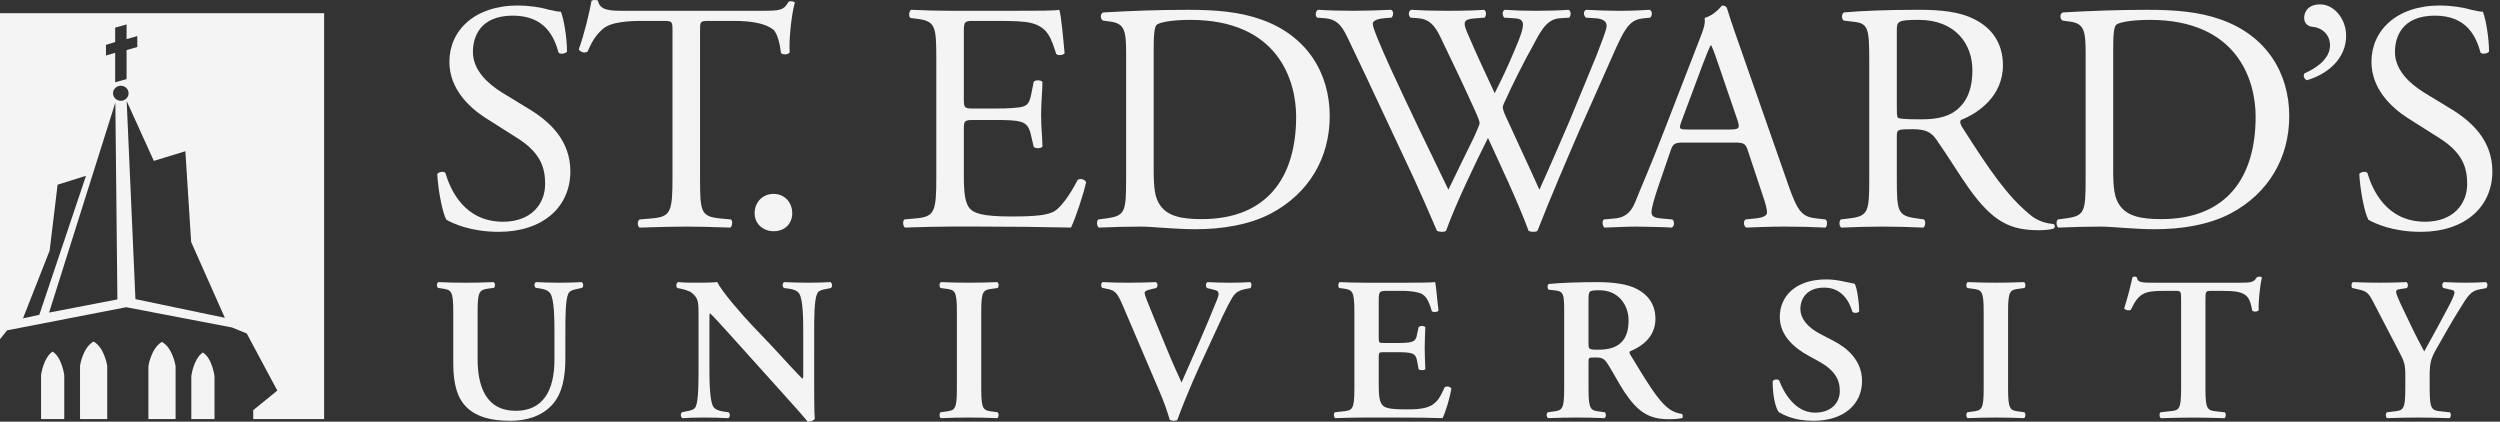 <?xml version="1.0" encoding="UTF-8"?>
<svg width="249px" height="42px" viewBox="0 0 249 42" version="1.1" xmlns="http://www.w3.org/2000/svg" xmlns:xlink="http://www.w3.org/1999/xlink">
    <rect x="0" y="0" width="249" height="42" fill="#333333" stroke="none"/>
    <!-- Generator: Sketch 51.3 (57544) - http://www.bohemiancoding.com/sketch -->
    <title>seu-logo copy</title>
    <desc>Created with Sketch.</desc>
    <defs></defs>
    <g id="Design" stroke="none" stroke-width="1" fill="none" fill-rule="evenodd">
        <g id="New-Homepage-Desin" transform="translate(-57, -5430)">
            <g id="Content" transform="translate(-44, 120)">
                <g id="FOOTER" transform="translate(5, 5239)">
                    <g id="seu-logo-copy" transform="translate(96, 71)">
                        <path d="M45.146,31.092 C45.146,28.932 44.957,28.868 43.975,28.728 L43.619,28.67 C43.472,28.522 43.493,28.179 43.661,28.099 C44.496,28.136 45.437,28.159 46.357,28.159 C47.298,28.159 48.238,28.138 49.159,28.099 C49.329,28.179 49.348,28.522 49.2,28.67 L48.742,28.728 C47.757,28.868 47.57,28.932 47.57,31.092 L47.57,35.75 C47.57,38.561 48.452,40.917 51.355,40.917 C54.096,40.917 55.223,38.905 55.223,35.81 L55.223,33.265 C55.223,31.74 55.203,29.848 54.824,29.256 C54.638,28.948 54.306,28.809 53.78,28.728 L53.363,28.669 C53.171,28.522 53.195,28.157 53.403,28.098 C54.114,28.136 54.91,28.158 55.724,28.158 C56.6,28.158 57.169,28.137 57.941,28.098 C58.106,28.2 58.145,28.522 57.98,28.669 L57.521,28.772 C57.125,28.853 56.75,28.931 56.6,29.256 C56.31,29.868 56.31,31.655 56.31,33.265 L56.31,35.686 C56.31,37.537 56.02,39.249 54.93,40.391 C53.842,41.532 52.276,41.912 50.832,41.912 C48.866,41.912 47.488,41.51 46.526,40.611 C45.588,39.739 45.146,38.314 45.146,36.257 L45.146,31.092 L45.146,31.092 Z" id="Shape" fill="#F4F4F4"></path>
                        <path d="M81.092,38.13 C81.092,38.744 81.092,41.245 81.155,41.714 C80.986,41.936 80.691,42.015 80.443,41.998 C80.108,41.57 79.502,40.88 77.997,39.214 L73.107,33.777 C71.745,32.292 71.079,31.516 70.723,31.208 C70.657,31.208 70.657,31.436 70.657,32.509 L70.657,36.483 C70.657,38.005 70.681,39.879 71.035,40.491 C71.228,40.793 71.58,40.917 72.099,40.997 L72.562,41.062 C72.75,41.202 72.728,41.587 72.522,41.648 C71.746,41.61 70.931,41.587 70.138,41.587 C69.261,41.587 68.696,41.609 67.962,41.648 C67.793,41.546 67.756,41.204 67.92,41.062 L68.38,40.96 C68.781,40.895 69.155,40.815 69.301,40.491 C69.575,39.855 69.575,38.093 69.575,36.483 L69.575,31.654 C69.575,30.068 69.597,29.745 68.885,29.153 C68.655,28.968 68.067,28.809 67.774,28.748 L67.459,28.685 C67.314,28.565 67.337,28.156 67.544,28.097 C68.34,28.178 69.489,28.156 70.01,28.156 C70.45,28.156 70.953,28.136 71.451,28.097 C71.809,28.968 74.086,31.536 74.818,32.303 L76.913,34.507 C77.789,35.441 79.733,37.601 79.941,37.719 C80.003,37.659 80.003,37.558 80.003,37.235 L80.003,33.266 C80.003,31.74 79.985,29.869 79.61,29.257 C79.417,28.948 79.082,28.832 78.563,28.749 L78.085,28.686 C77.895,28.545 77.915,28.158 78.126,28.098 C78.938,28.136 79.708,28.158 80.527,28.158 C81.424,28.158 81.97,28.136 82.723,28.098 C82.888,28.2 82.933,28.543 82.762,28.686 L82.284,28.787 C81.884,28.853 81.532,28.931 81.385,29.256 C81.093,29.884 81.093,31.655 81.093,33.265 L81.092,38.13 L81.092,38.13 Z" id="Shape" fill="#F4F4F4"></path>
                        <path d="M97.732,38.659 C97.732,40.816 97.915,40.88 98.904,40.997 L99.361,41.062 C99.51,41.202 99.488,41.569 99.32,41.648 C98.401,41.61 97.457,41.587 96.539,41.587 C95.62,41.587 94.639,41.609 93.717,41.648 C93.549,41.569 93.531,41.204 93.677,41.062 L94.137,40.997 C95.119,40.88 95.306,40.815 95.306,38.659 L95.306,31.092 C95.306,28.932 95.119,28.868 94.137,28.749 L93.677,28.686 C93.532,28.545 93.549,28.179 93.717,28.098 C94.639,28.136 95.579,28.158 96.539,28.158 C97.457,28.158 98.401,28.136 99.32,28.098 C99.488,28.179 99.51,28.543 99.361,28.686 L98.904,28.749 C97.915,28.868 97.732,28.932 97.732,31.092 L97.732,38.659 L97.732,38.659 Z" id="Shape" fill="#F4F4F4"></path>
                        <path d="M119.443,36.542 C118.603,38.395 117.623,40.776 117.265,41.818 C117.223,41.874 117.052,41.912 116.909,41.912 C116.763,41.912 116.617,41.874 116.511,41.818 C116.263,40.997 115.927,40.003 115.552,39.148 L111.894,30.581 C111.307,29.216 111.12,28.931 110.279,28.773 L109.781,28.67 C109.634,28.522 109.634,28.158 109.843,28.099 C110.66,28.136 111.557,28.159 112.375,28.159 C113.315,28.159 114.028,28.138 115.134,28.099 C115.322,28.218 115.343,28.545 115.152,28.687 L114.633,28.81 C114.171,28.911 114.005,29.015 114.005,29.176 C114.005,29.361 114.171,29.804 115.03,31.884 L116.53,35.505 C116.909,36.42 117.472,37.619 117.682,38.095 C118.812,35.526 120.069,32.717 121.175,29.953 C121.508,29.139 121.447,28.971 120.816,28.834 L120.216,28.688 C120.068,28.524 120.084,28.202 120.257,28.1 C121.108,28.138 121.826,28.159 122.494,28.159 C123.24,28.159 123.934,28.138 124.522,28.1 C124.688,28.202 124.663,28.523 124.56,28.688 L124.039,28.789 C123.556,28.892 123.098,29.035 122.744,29.624 C122.158,30.604 121.555,31.963 120.609,34.018 L119.443,36.542 L119.443,36.542 Z" id="Shape" fill="#F4F4F4"></path>
                        <path d="M134.896,31.092 C134.896,28.932 134.711,28.868 133.728,28.728 L133.39,28.687 C133.246,28.546 133.271,28.179 133.434,28.099 C134.227,28.136 135.213,28.159 136.129,28.159 L140.123,28.159 C141.465,28.159 142.676,28.138 142.948,28.099 C143.031,28.443 143.156,30.054 143.278,30.923 C143.196,31.092 142.781,31.13 142.615,31.005 C142.275,29.83 141.959,29.321 141.295,29.154 C140.812,29.015 140.19,28.969 139.625,28.969 L138.224,28.969 C137.321,28.969 137.321,29.014 137.321,30.17 L137.321,33.609 C137.321,34.142 137.344,34.162 137.826,34.162 L138.829,34.162 C140.649,34.162 141.007,34.142 141.146,33.266 L141.297,32.577 C141.466,32.429 141.855,32.429 141.962,32.593 C141.945,33.146 141.901,33.878 141.901,34.633 C141.901,35.401 141.943,36.115 141.962,36.767 C141.855,36.904 141.466,36.904 141.297,36.781 L141.146,35.971 C141.005,35.115 140.649,35.076 138.829,35.076 L137.826,35.076 C137.344,35.076 137.321,35.115 137.321,35.625 L137.321,38.208 C137.321,39.247 137.366,39.978 137.677,40.33 C137.93,40.609 138.283,40.773 140.041,40.773 C142.689,40.813 143.156,40.224 143.889,38.573 C144.078,38.434 144.429,38.491 144.555,38.696 C144.429,39.554 143.969,41.096 143.676,41.646 C142.76,41.608 140.957,41.585 138.511,41.585 L136.129,41.585 C135.213,41.585 133.935,41.607 132.999,41.646 C132.829,41.566 132.803,41.202 132.955,41.06 L133.728,40.977 C134.711,40.876 134.896,40.813 134.896,38.655 L134.896,31.092 L134.896,31.092 L134.896,31.092 Z" id="Shape" fill="#F4F4F4"></path>
                        <path d="M155.792,38.659 C155.792,40.816 155.602,40.88 154.617,40.997 L154.16,41.062 C153.969,41.202 154.036,41.569 154.201,41.648 C155.167,41.61 156.101,41.587 157.027,41.587 C157.947,41.587 158.888,41.609 159.805,41.648 C159.97,41.569 159.994,41.204 159.844,41.062 L159.384,40.997 C158.404,40.88 158.216,40.815 158.216,38.659 L158.216,36.054 C158.216,35.627 158.232,35.605 158.863,35.605 C159.557,35.605 159.783,35.687 160.16,36.299 C160.661,37.09 161.246,38.21 161.811,39.068 C163.088,40.961 164.173,41.752 166.184,41.752 C166.913,41.752 167.315,41.691 167.562,41.634 C167.622,41.532 167.622,41.305 167.52,41.223 C167.271,41.205 166.656,41.078 166.079,40.595 C165.09,39.799 164.044,38.072 162.374,35.321 C162.292,35.203 162.255,35.035 162.374,34.977 C163.399,34.568 164.881,33.632 164.881,31.76 C164.881,30.295 164.114,29.338 163.043,28.788 C162.123,28.297 160.703,28.099 159.074,28.099 C157.356,28.099 155.579,28.158 154.264,28.281 C154.096,28.387 154.096,28.707 154.242,28.853 L154.783,28.911 C155.768,29.015 155.792,29.256 155.792,31.208 L155.792,38.659 L155.792,38.659 L155.792,38.659 Z M158.216,29.907 C158.216,28.969 158.231,28.91 159.326,28.91 C161.139,28.91 162.206,30.315 162.206,31.925 C162.206,33.857 161.265,34.831 159.221,34.831 C158.215,34.831 158.215,34.794 158.215,34.142 L158.215,29.907 L158.216,29.907 Z" id="Shape" fill="#F4F4F4"></path>
                        <path d="M177.184,41.063 C176.807,40.631 176.538,39.227 176.561,37.969 C176.678,37.763 177.041,37.743 177.207,37.889 C177.585,38.927 178.712,41.099 180.76,41.099 C182.349,41.099 183.246,40.164 183.246,38.927 C183.246,37.763 182.685,36.827 181.116,35.973 L180.217,35.482 C178.647,34.634 177.267,33.389 177.267,31.559 C177.267,29.539 178.818,27.83 181.869,27.83 C182.952,27.83 183.75,28.076 184.73,28.261 C184.963,28.706 185.172,30.053 185.172,31.004 C185.066,31.194 184.691,31.208 184.503,31.067 C184.187,30.007 183.456,28.646 181.681,28.646 C180.007,28.646 179.316,29.703 179.316,30.784 C179.316,31.637 179.926,32.552 181.304,33.266 L182.601,33.94 C183.96,34.634 185.46,35.891 185.46,37.946 C185.46,40.266 183.648,41.912 180.615,41.912 C178.693,41.912 177.607,41.305 177.184,41.063 L177.184,41.063 Z" id="Shape" fill="#F4F4F4"></path>
                        <path d="M200.003,38.659 C200.003,40.816 200.19,40.88 201.165,40.997 L201.632,41.062 C201.779,41.202 201.755,41.569 201.59,41.648 C200.67,41.61 199.728,41.587 198.81,41.587 C197.891,41.587 196.907,41.609 195.984,41.648 C195.821,41.569 195.799,41.204 195.948,41.062 L196.406,40.997 C197.389,40.88 197.575,40.815 197.575,38.659 L197.575,31.092 C197.575,28.932 197.389,28.868 196.406,28.749 L195.948,28.686 C195.799,28.545 195.821,28.179 195.984,28.098 C196.907,28.136 197.85,28.158 198.81,28.158 C199.728,28.158 200.67,28.136 201.59,28.098 C201.756,28.179 201.779,28.543 201.632,28.686 L201.165,28.749 C200.189,28.868 200.003,28.932 200.003,31.092 L200.003,38.659 L200.003,38.659 Z" id="Shape" fill="#F4F4F4"></path>
                        <path d="M217.238,29.869 C217.238,29.015 217.216,28.97 216.672,28.97 L215.506,28.97 C213.58,28.97 213.013,29.196 212.238,30.846 C212.094,30.966 211.655,30.909 211.572,30.703 C211.927,29.607 212.238,28.342 212.388,27.63 C212.426,27.567 212.514,27.55 212.615,27.55 C212.705,27.55 212.786,27.567 212.825,27.63 C212.93,28.138 213.226,28.159 214.648,28.159 L223.174,28.159 C224.205,28.159 224.511,28.099 224.763,27.63 C224.853,27.59 224.933,27.55 225.018,27.55 C225.139,27.55 225.243,27.589 225.287,27.655 C225.08,28.48 224.91,30.237 224.974,30.887 C224.866,31.049 224.511,31.094 224.323,30.945 C224.053,29.362 223.656,28.971 221.42,28.971 L220.227,28.971 C219.685,28.971 219.663,29.015 219.663,29.87 L219.663,38.661 C219.663,40.818 219.85,40.882 220.838,40.983 L221.586,41.065 C221.733,41.205 221.714,41.572 221.547,41.651 C220.333,41.613 219.392,41.59 218.476,41.59 C217.554,41.59 216.568,41.612 215.229,41.651 C215.061,41.572 215.047,41.16 215.192,41.065 L216.07,40.963 C217.049,40.882 217.238,40.818 217.238,38.661 L217.238,29.869 L217.238,29.869 L217.238,29.869 Z" id="Shape" fill="#F4F4F4"></path>
                        <path d="M239.57,37.458 C239.57,36.315 239.486,36.016 238.902,34.933 L236.393,30.109 C235.935,29.235 235.767,28.991 234.826,28.809 L234.282,28.686 C234.157,28.545 234.2,28.158 234.367,28.098 C235.266,28.136 236.141,28.158 237.003,28.158 C237.92,28.158 239.194,28.136 239.676,28.098 C239.843,28.179 239.885,28.543 239.72,28.686 L239.092,28.787 C238.757,28.832 238.653,28.89 238.653,29.052 C238.653,29.216 238.737,29.438 239.028,30.109 C239.866,31.858 240.62,33.513 241.455,35 C242.313,33.447 243.09,32.028 243.901,30.495 C244.253,29.802 244.466,29.359 244.466,29.137 C244.466,28.931 244.276,28.868 243.983,28.832 L243.36,28.686 C243.207,28.545 243.207,28.2 243.416,28.098 C244.338,28.136 244.986,28.158 245.61,28.158 C246.257,28.158 246.927,28.136 247.598,28.098 C247.789,28.2 247.789,28.521 247.641,28.686 L247.031,28.809 C246.091,28.969 245.843,29.359 244.757,31.148 C244.043,32.304 243.416,33.428 242.769,34.567 C242.146,35.627 241.995,36.054 241.995,37.433 L241.995,38.658 C241.995,40.816 242.183,40.879 243.207,40.981 L244.005,41.063 C244.149,41.203 244.13,41.569 243.964,41.649 C242.668,41.611 241.726,41.588 240.804,41.588 C239.841,41.588 238.902,41.61 237.768,41.649 C237.604,41.569 237.583,41.205 237.734,41.063 L238.403,40.981 C239.382,40.879 239.569,40.816 239.569,38.658 L239.569,37.458 L239.57,37.458 L239.57,37.458 Z" id="Shape" fill="#F4F4F4"></path>
                        <path d="M75.16,21.238 C75.16,20.132 75.967,19.311 77.038,19.311 C78.177,19.311 78.908,20.19 78.908,21.238 C78.908,22.277 78.177,23.03 77.038,23.03 C76.068,23.03 75.16,22.347 75.16,21.238 L75.16,21.238 Z" id="Shape" fill="#F4F4F4"></path>
                        <path d="M233.675,3.561 C233.675,5.817 231.868,7.378 229.758,7.991 C229.494,7.861 229.36,7.539 229.526,7.311 C230.761,6.756 232.068,5.846 232.068,4.512 C232.068,3.27 231.031,2.72 230.393,2.681 C229.927,2.649 229.494,2.392 229.494,1.77 C229.494,1.285 229.791,0.437 231.099,0.437 C232.464,0.437 233.675,1.872 233.675,3.561 L233.675,3.561 Z" id="Shape" fill="#F4F4F4"></path>
                        <path d="M49.679,23.091 C46.868,23.091 45.093,22.248 44.458,21.888 C44.056,21.174 43.621,18.861 43.555,17.327 C43.722,17.096 44.227,17.035 44.36,17.23 C44.86,18.891 46.231,22.085 50.112,22.085 C52.927,22.085 54.294,20.291 54.294,18.338 C54.294,16.905 53.995,15.306 51.553,13.771 L48.375,11.755 C46.696,10.684 44.758,8.823 44.758,6.155 C44.758,3.059 47.235,0.548 51.586,0.548 C52.619,0.548 53.827,0.714 54.695,0.975 C55.132,1.075 55.604,1.17 55.868,1.17 C56.17,1.951 56.474,3.774 56.474,5.144 C56.339,5.337 55.801,5.437 55.634,5.243 C55.201,3.682 54.294,1.558 51.083,1.558 C47.806,1.558 47.102,3.682 47.102,5.176 C47.102,7.069 48.71,8.4 49.948,9.184 L52.619,10.813 C54.732,12.08 56.808,13.97 56.808,17.067 C56.807,20.651 54.027,23.091 49.679,23.091 L49.679,23.091 Z" id="Shape" fill="#F4F4F4"></path>
                        <path d="M69.724,17.686 C69.724,21.109 69.789,21.562 71.732,21.756 L72.803,21.857 C73.005,21.987 72.937,22.568 72.736,22.669 C70.825,22.606 69.688,22.568 68.352,22.568 C67.015,22.568 65.846,22.606 63.701,22.669 C63.502,22.568 63.435,22.018 63.701,21.857 L64.903,21.756 C66.814,21.595 66.98,21.109 66.98,17.686 L66.98,3.123 C66.98,2.118 66.98,2.082 65.977,2.082 L64.134,2.082 C62.697,2.082 60.859,2.148 60.023,2.898 C59.218,3.61 58.883,4.331 58.517,5.144 C58.248,5.337 57.779,5.176 57.645,4.917 C58.18,3.451 58.682,1.369 58.919,0.064 C59.018,-0.005 59.453,-0.035 59.554,0.064 C59.758,1.106 60.86,1.075 62.398,1.075 L75.947,1.075 C77.759,1.075 78.056,1.006 78.56,0.158 C78.724,0.095 79.093,0.127 79.164,0.256 C78.791,1.596 78.56,4.232 78.656,5.206 C78.522,5.475 77.955,5.475 77.786,5.274 C77.686,4.463 77.453,3.253 76.952,2.897 C76.182,2.34 74.909,2.082 73.066,2.082 L70.692,2.082 C69.688,2.082 69.724,2.117 69.724,3.19 L69.724,17.686 L69.724,17.686 L69.724,17.686 Z" id="Shape" fill="#F4F4F4"></path>
                        <path d="M93.256,5.955 C93.256,2.572 93.193,2.082 91.214,1.858 L90.678,1.788 C90.476,1.657 90.543,1.075 90.747,0.975 C92.184,1.038 93.32,1.075 94.693,1.075 L100.985,1.075 C103.126,1.075 105.102,1.075 105.502,0.975 C105.7,1.527 105.901,3.871 106.034,5.305 C105.901,5.504 105.368,5.566 105.199,5.373 C104.697,3.843 104.392,2.698 102.661,2.279 C101.956,2.117 100.884,2.082 99.411,2.082 L97,2.082 C95.998,2.082 95.998,2.148 95.998,3.382 L95.998,9.9 C95.998,10.812 96.101,10.812 97.102,10.812 L99.041,10.812 C100.447,10.812 101.484,10.747 101.889,10.613 C102.287,10.484 102.523,10.293 102.692,9.473 L102.958,8.14 C103.125,7.948 103.693,7.948 103.828,8.171 C103.828,8.953 103.693,10.226 103.693,11.465 C103.693,12.635 103.828,13.87 103.828,14.593 C103.693,14.813 103.125,14.813 102.958,14.623 L102.66,13.352 C102.522,12.766 102.286,12.278 101.617,12.116 C101.152,11.986 100.347,11.949 99.041,11.949 L97.102,11.949 C96.101,11.949 95.998,11.986 95.998,12.828 L95.998,17.427 C95.998,19.151 96.101,20.254 96.632,20.812 C97.037,21.201 97.737,21.561 100.684,21.561 C103.259,21.561 104.232,21.43 104.967,21.072 C105.566,20.744 106.467,19.602 107.342,17.908 C107.577,17.747 108.041,17.848 108.177,18.138 C107.943,19.279 107.107,21.784 106.671,22.667 C103.661,22.603 100.684,22.566 97.708,22.566 L94.693,22.566 C93.256,22.566 92.119,22.603 90.142,22.667 C89.941,22.566 89.871,22.047 90.075,21.855 L91.18,21.755 C93.089,21.593 93.256,21.108 93.256,17.685 L93.256,5.955 L93.256,5.955 L93.256,5.955 Z" id="Shape" fill="#F4F4F4"></path>
                        <path d="M112.162,17.686 C112.162,21.109 112.096,21.496 110.156,21.756 L109.387,21.857 C109.182,22.048 109.252,22.568 109.452,22.669 C111.026,22.606 112.229,22.568 113.633,22.568 C114.804,22.568 116.949,22.83 119.088,22.83 C121.666,22.83 124.409,22.411 126.581,21.266 C130.396,19.25 132.44,15.696 132.44,11.568 C132.44,7.262 130.163,3.554 125.647,1.953 C123.471,1.171 121.099,0.977 118.285,0.977 C115.441,0.977 112.73,1.077 109.884,1.238 C109.549,1.37 109.586,1.89 109.853,2.05 L110.589,2.15 C111.993,2.342 112.163,3.023 112.163,5.307 L112.163,17.686 L112.162,17.686 Z M114.907,4.916 C114.907,3.45 114.972,2.631 115.242,2.441 C115.509,2.247 116.579,1.98 118.554,1.98 C127.323,1.98 129.096,8.043 129.096,11.625 C129.096,17.686 126.183,21.824 119.688,21.824 C117.583,21.824 116.31,21.495 115.577,20.486 C115.004,19.703 114.907,18.661 114.907,16.938 L114.907,4.916 L114.907,4.916 Z" id="Shape" fill="#F4F4F4"></path>
                        <path d="M131.177,1.756 C130.978,1.558 131.011,1.106 131.279,0.975 C132.18,1.038 133.683,1.075 134.727,1.075 C135.665,1.075 137.367,1.038 138.534,0.975 C138.834,1.075 138.805,1.528 138.603,1.756 L137.833,1.818 C137.13,1.889 136.726,2.083 136.726,2.369 C136.726,2.769 137.429,4.427 138.471,6.739 C140.342,10.813 142.32,14.883 144.26,18.892 C145.056,17.26 145.929,15.436 146.833,13.612 C147.098,12.993 147.369,12.438 147.369,12.279 C147.369,12.118 147.266,11.821 147.097,11.431 C145.929,8.824 144.69,6.219 143.427,3.611 C142.921,2.603 142.414,1.919 141.279,1.819 L140.477,1.757 C140.246,1.499 140.278,1.107 140.544,0.976 C141.517,1.039 142.785,1.076 144.127,1.076 C145.798,1.076 147.039,1.038 147.805,0.976 C148.036,1.076 148.074,1.499 147.87,1.757 L147.004,1.819 C145.696,1.918 145.63,2.149 146.295,3.61 C146.967,5.208 147.938,7.261 148.872,9.283 C149.51,8.008 150.113,6.777 150.847,5.016 C152.052,2.248 151.887,1.89 150.815,1.819 L149.81,1.757 C149.58,1.43 149.646,1.076 149.877,0.976 C150.779,1.039 151.783,1.076 153.025,1.076 C154.127,1.076 155.467,1.038 156.234,0.976 C156.47,1.076 156.501,1.499 156.304,1.757 L155.333,1.819 C153.927,1.918 153.323,3.384 152.586,4.724 C151.887,5.928 150.48,8.762 149.977,9.902 C149.807,10.227 149.676,10.546 149.676,10.685 C149.676,10.814 149.748,11.076 149.917,11.467 C151.049,13.972 152.218,16.417 153.324,18.893 C154.365,16.607 155.335,14.331 156.336,12.018 C156.975,10.455 158.778,6.118 159.007,5.535 C159.451,4.364 160.024,2.961 160.024,2.573 C160.024,2.119 159.615,1.859 158.913,1.819 L157.946,1.757 C157.679,1.461 157.709,1.107 157.974,0.976 C159.245,1.039 160.151,1.076 161.187,1.076 C162.455,1.076 163.435,1.038 164.302,0.976 C164.569,1.076 164.602,1.499 164.367,1.757 L163.733,1.819 C162.051,1.982 161.757,2.961 159.752,7.49 L157.307,12.992 C155.872,16.316 154.5,19.511 153.126,22.998 C153.027,23.061 152.89,23.092 152.724,23.092 C152.558,23.092 152.393,23.061 152.249,22.998 C151.188,20.098 149.245,16.025 148.203,13.741 C147.004,16.123 144.994,20.292 144.023,22.998 C143.922,23.061 143.788,23.092 143.623,23.092 C143.454,23.092 143.292,23.061 143.124,22.998 C142.548,21.624 141.247,18.692 140.812,17.749 C138.668,13.221 136.594,8.694 134.416,4.164 C133.783,2.83 133.382,1.952 131.982,1.818 L131.177,1.756 L131.177,1.756 Z" id="Shape" fill="#F4F4F4"></path>
                        <path d="M175.563,19.443 C175.829,20.224 175.997,20.814 175.997,21.174 C175.997,21.496 175.533,21.693 174.833,21.756 L173.855,21.857 C173.622,22.018 173.66,22.537 173.926,22.669 C174.894,22.639 176.165,22.568 177.773,22.568 C179.278,22.568 180.449,22.606 181.822,22.669 C181.985,22.537 182.055,22.018 181.822,21.857 L180.923,21.756 C179.479,21.595 179.042,21.109 178.074,18.301 L173.492,5.206 C172.99,3.774 172.452,2.28 172.016,0.846 C171.955,0.616 171.718,0.548 171.52,0.548 C171.145,0.975 170.579,1.558 169.778,1.788 C169.879,2.311 169.677,2.928 169.207,4.102 L165.796,12.899 C164.39,16.546 163.45,18.662 162.851,20.164 C162.381,21.334 161.643,21.693 160.84,21.757 L159.738,21.858 C159.538,22.019 159.603,22.538 159.806,22.67 C160.708,22.64 161.914,22.569 163.019,22.569 C164.59,22.606 165.631,22.606 166.498,22.67 C166.797,22.538 166.797,22.019 166.564,21.858 L165.461,21.757 C164.662,21.694 164.491,21.496 164.491,21.111 C164.491,20.746 164.72,19.873 165.225,18.401 L166.399,14.983 C166.63,14.3 166.831,14.201 167.669,14.201 L172.72,14.201 C173.726,14.201 173.855,14.3 174.092,15.014 L175.563,19.443 L175.563,19.443 Z M169.579,6.447 C169.941,5.475 170.278,4.687 170.377,4.523 L170.446,4.523 C170.642,4.916 170.944,5.797 171.208,6.578 L173.025,11.887 C173.325,12.767 173.254,12.899 172.284,12.899 L168.167,12.899 C167.235,12.899 167.198,12.868 167.464,12.117 L169.579,6.447 L169.579,6.447 Z" id="Shape" fill="#F4F4F4"></path>
                        <path d="M186.178,17.686 C186.178,21.109 186.107,21.527 184.168,21.756 L183.334,21.857 C183.132,22.085 183.197,22.568 183.4,22.669 C184.971,22.606 186.178,22.568 187.58,22.568 C188.923,22.568 190.057,22.606 191.564,22.669 C191.762,22.568 191.832,22.018 191.629,21.857 L190.929,21.756 C188.985,21.496 188.923,21.109 188.923,17.686 L188.923,13.581 C188.923,12.899 188.986,12.868 190.494,12.868 C191.833,12.868 192.369,13.189 192.867,13.91 C193.906,15.375 195.279,17.619 196.148,18.824 C198.523,22.116 200.229,22.929 203.072,22.929 C203.71,22.929 204.246,22.866 204.547,22.765 C204.714,22.638 204.682,22.374 204.513,22.307 C203.606,22.248 202.775,21.887 202.205,21.396 C199.932,19.541 198.155,16.938 195.479,12.737 C195.309,12.478 195.146,12.146 195.309,11.949 C196.979,11.297 199.492,9.607 199.492,6.508 C199.492,4.232 198.321,2.768 196.713,1.951 C195.177,1.138 193.203,0.975 191.128,0.975 C187.848,0.975 185.54,1.075 183.667,1.236 C183.4,1.369 183.4,1.889 183.63,2.049 L184.704,2.179 C186.076,2.342 186.177,2.898 186.177,5.988 L186.177,17.686 L186.178,17.686 L186.178,17.686 Z M188.923,3.022 C188.923,2.118 189.026,1.98 191.099,1.98 C194.807,1.98 196.45,4.427 196.45,6.997 C196.45,9.215 195.679,10.358 194.777,11.037 C193.806,11.755 192.538,11.886 191.328,11.886 C189.622,11.886 189.121,11.82 189.026,11.724 C188.923,11.594 188.923,11.237 188.923,10.646 L188.923,3.022 L188.923,3.022 Z" id="Shape" fill="#F4F4F4"></path>
                        <path d="M207.727,17.686 C207.727,21.109 207.665,21.496 205.728,21.756 L204.956,21.857 C204.756,22.048 204.819,22.568 205.017,22.669 C206.597,22.606 207.801,22.568 209.203,22.568 C210.372,22.568 212.516,22.83 214.66,22.83 C217.235,22.83 219.983,22.411 222.159,21.266 C225.964,19.25 228.009,15.696 228.009,11.568 C228.009,7.262 225.734,3.554 221.22,1.953 C219.041,1.171 216.664,0.977 213.863,0.977 C211.009,0.977 208.3,1.077 205.458,1.238 C205.12,1.37 205.154,1.89 205.431,2.05 L206.162,2.15 C207.566,2.342 207.729,3.023 207.729,5.307 L207.729,17.687 L207.727,17.687 L207.727,17.686 Z M210.473,4.916 C210.473,3.45 210.54,2.631 210.807,2.441 C211.074,2.247 212.149,1.98 214.118,1.98 C222.885,1.98 224.662,8.043 224.662,11.625 C224.662,17.686 221.752,21.824 215.26,21.824 C213.152,21.824 211.878,21.495 211.144,20.486 C210.576,19.703 210.473,18.661 210.473,16.938 L210.473,4.916 L210.473,4.916 L210.473,4.916 Z" id="Shape" fill="#F4F4F4"></path>
                        <path d="M241.11,23.091 C238.3,23.091 236.526,22.248 235.893,21.888 C235.49,21.174 235.06,18.861 234.987,17.327 C235.154,17.096 235.657,17.035 235.793,17.23 C236.29,18.891 237.67,22.085 241.55,22.085 C244.358,22.085 245.73,20.291 245.73,18.338 C245.73,16.905 245.43,15.306 242.988,13.771 L239.806,11.755 C238.138,10.684 236.196,8.823 236.196,6.155 C236.196,3.059 238.673,0.548 243.02,0.548 C244.061,0.548 245.26,0.714 246.134,0.975 C246.568,1.075 247.036,1.17 247.299,1.17 C247.599,1.951 247.907,3.774 247.907,5.144 C247.766,5.337 247.235,5.437 247.062,5.243 C246.63,3.682 245.73,1.558 242.521,1.558 C239.241,1.558 238.537,3.682 238.537,5.176 C238.537,7.069 240.143,8.4 241.383,9.184 L244.061,10.813 C246.164,12.08 248.239,13.97 248.239,17.067 C248.239,20.651 245.46,23.091 241.11,23.091 L241.11,23.091 Z" id="Shape" fill="#F4F4F4"></path>
                        <polygon id="Shape" points="5.738 18.394 4.947 24.957 2.289 31.71 3.916 31.35 8.567 17.507"></polygon>
                        <polygon id="Shape" points="4.888 31.132 11.694 29.821 11.49 10.219"></polygon>
                        <polygon id="Shape" points="11.471 5.254 11.471 8.193 12.608 7.881 12.608 4.987 13.679 4.682 13.673 3.591 12.608 3.898 12.608 2.435 11.471 2.747 11.471 4.184 10.553 4.469 10.555 5.53"></polygon>
                        <polygon id="Shape" points="18.462 15.062 15.321 16.023 12.616 10.062 13.49 29.794 22.395 31.653 19.04 24.103"></polygon>
                        <path d="M9.308,34.013 C8.216,34.668 7.971,36.431 7.971,36.431 L7.971,41.741 L10.679,41.741 L10.679,36.431 C10.68,36.431 10.398,34.591 9.308,34.013 L9.308,34.013 Z" id="Shape" fill="#F4F4F4"></path>
                        <path d="M20.2,35.108 C19.271,35.742 19.056,37.448 19.056,37.448 L19.056,41.741 L21.364,41.741 L21.364,37.448 C21.365,37.448 21.129,35.662 20.2,35.108 L20.2,35.108 Z" id="Shape" fill="#F4F4F4"></path>
                        <path d="M5.234,35.015 C4.307,35.656 4.09,37.355 4.09,37.355 L4.09,41.741 L6.4,41.741 L6.4,37.355 C6.4,37.355 6.164,35.575 5.234,35.015 L5.234,35.015 Z" id="Shape" fill="#F4F4F4"></path>
                        <path d="M16.121,34.053 C15.032,34.713 14.782,36.47 14.782,36.47 L14.782,41.741 L17.49,41.741 L17.49,36.47 C17.49,36.47 17.211,34.635 16.121,34.053 L16.121,34.053 Z" id="Shape" fill="#F4F4F4"></path>
                        <path d="M0,1.316 L0,33.783 L0.711,32.901 L12.574,30.598 L23.112,32.618 L24.579,33.219 L27.621,38.902 L25.221,40.853 L25.221,41.741 L32.283,41.741 L32.283,1.316 L0,1.316 L0,1.316 Z M11.471,4.184 L11.471,2.747 L12.607,2.435 L12.607,3.898 L13.673,3.591 L13.678,4.682 L12.607,4.987 L12.607,7.881 L11.471,8.193 L11.471,5.254 L10.555,5.53 L10.553,4.469 L11.471,4.184 L11.471,4.184 Z M2.289,31.71 L4.946,24.958 L5.737,18.395 L8.566,17.507 L3.916,31.351 L2.289,31.71 L2.289,31.71 Z M4.888,31.132 L11.489,10.219 L11.693,29.82 L4.888,31.132 L4.888,31.132 Z M12.035,10.039 C11.605,10.039 11.257,9.702 11.257,9.288 C11.257,8.874 11.606,8.54 12.035,8.54 C12.46,8.54 12.806,8.874 12.806,9.288 C12.806,9.702 12.46,10.039 12.035,10.039 L12.035,10.039 Z M13.49,29.794 L12.616,10.062 L15.321,16.023 L18.462,15.062 L19.039,24.103 L22.395,31.653 L13.49,29.794 L13.49,29.794 Z" id="Shape" fill="#F4F4F4"></path>
                    </g>
                </g>
            </g>
        </g>
    </g>
</svg>